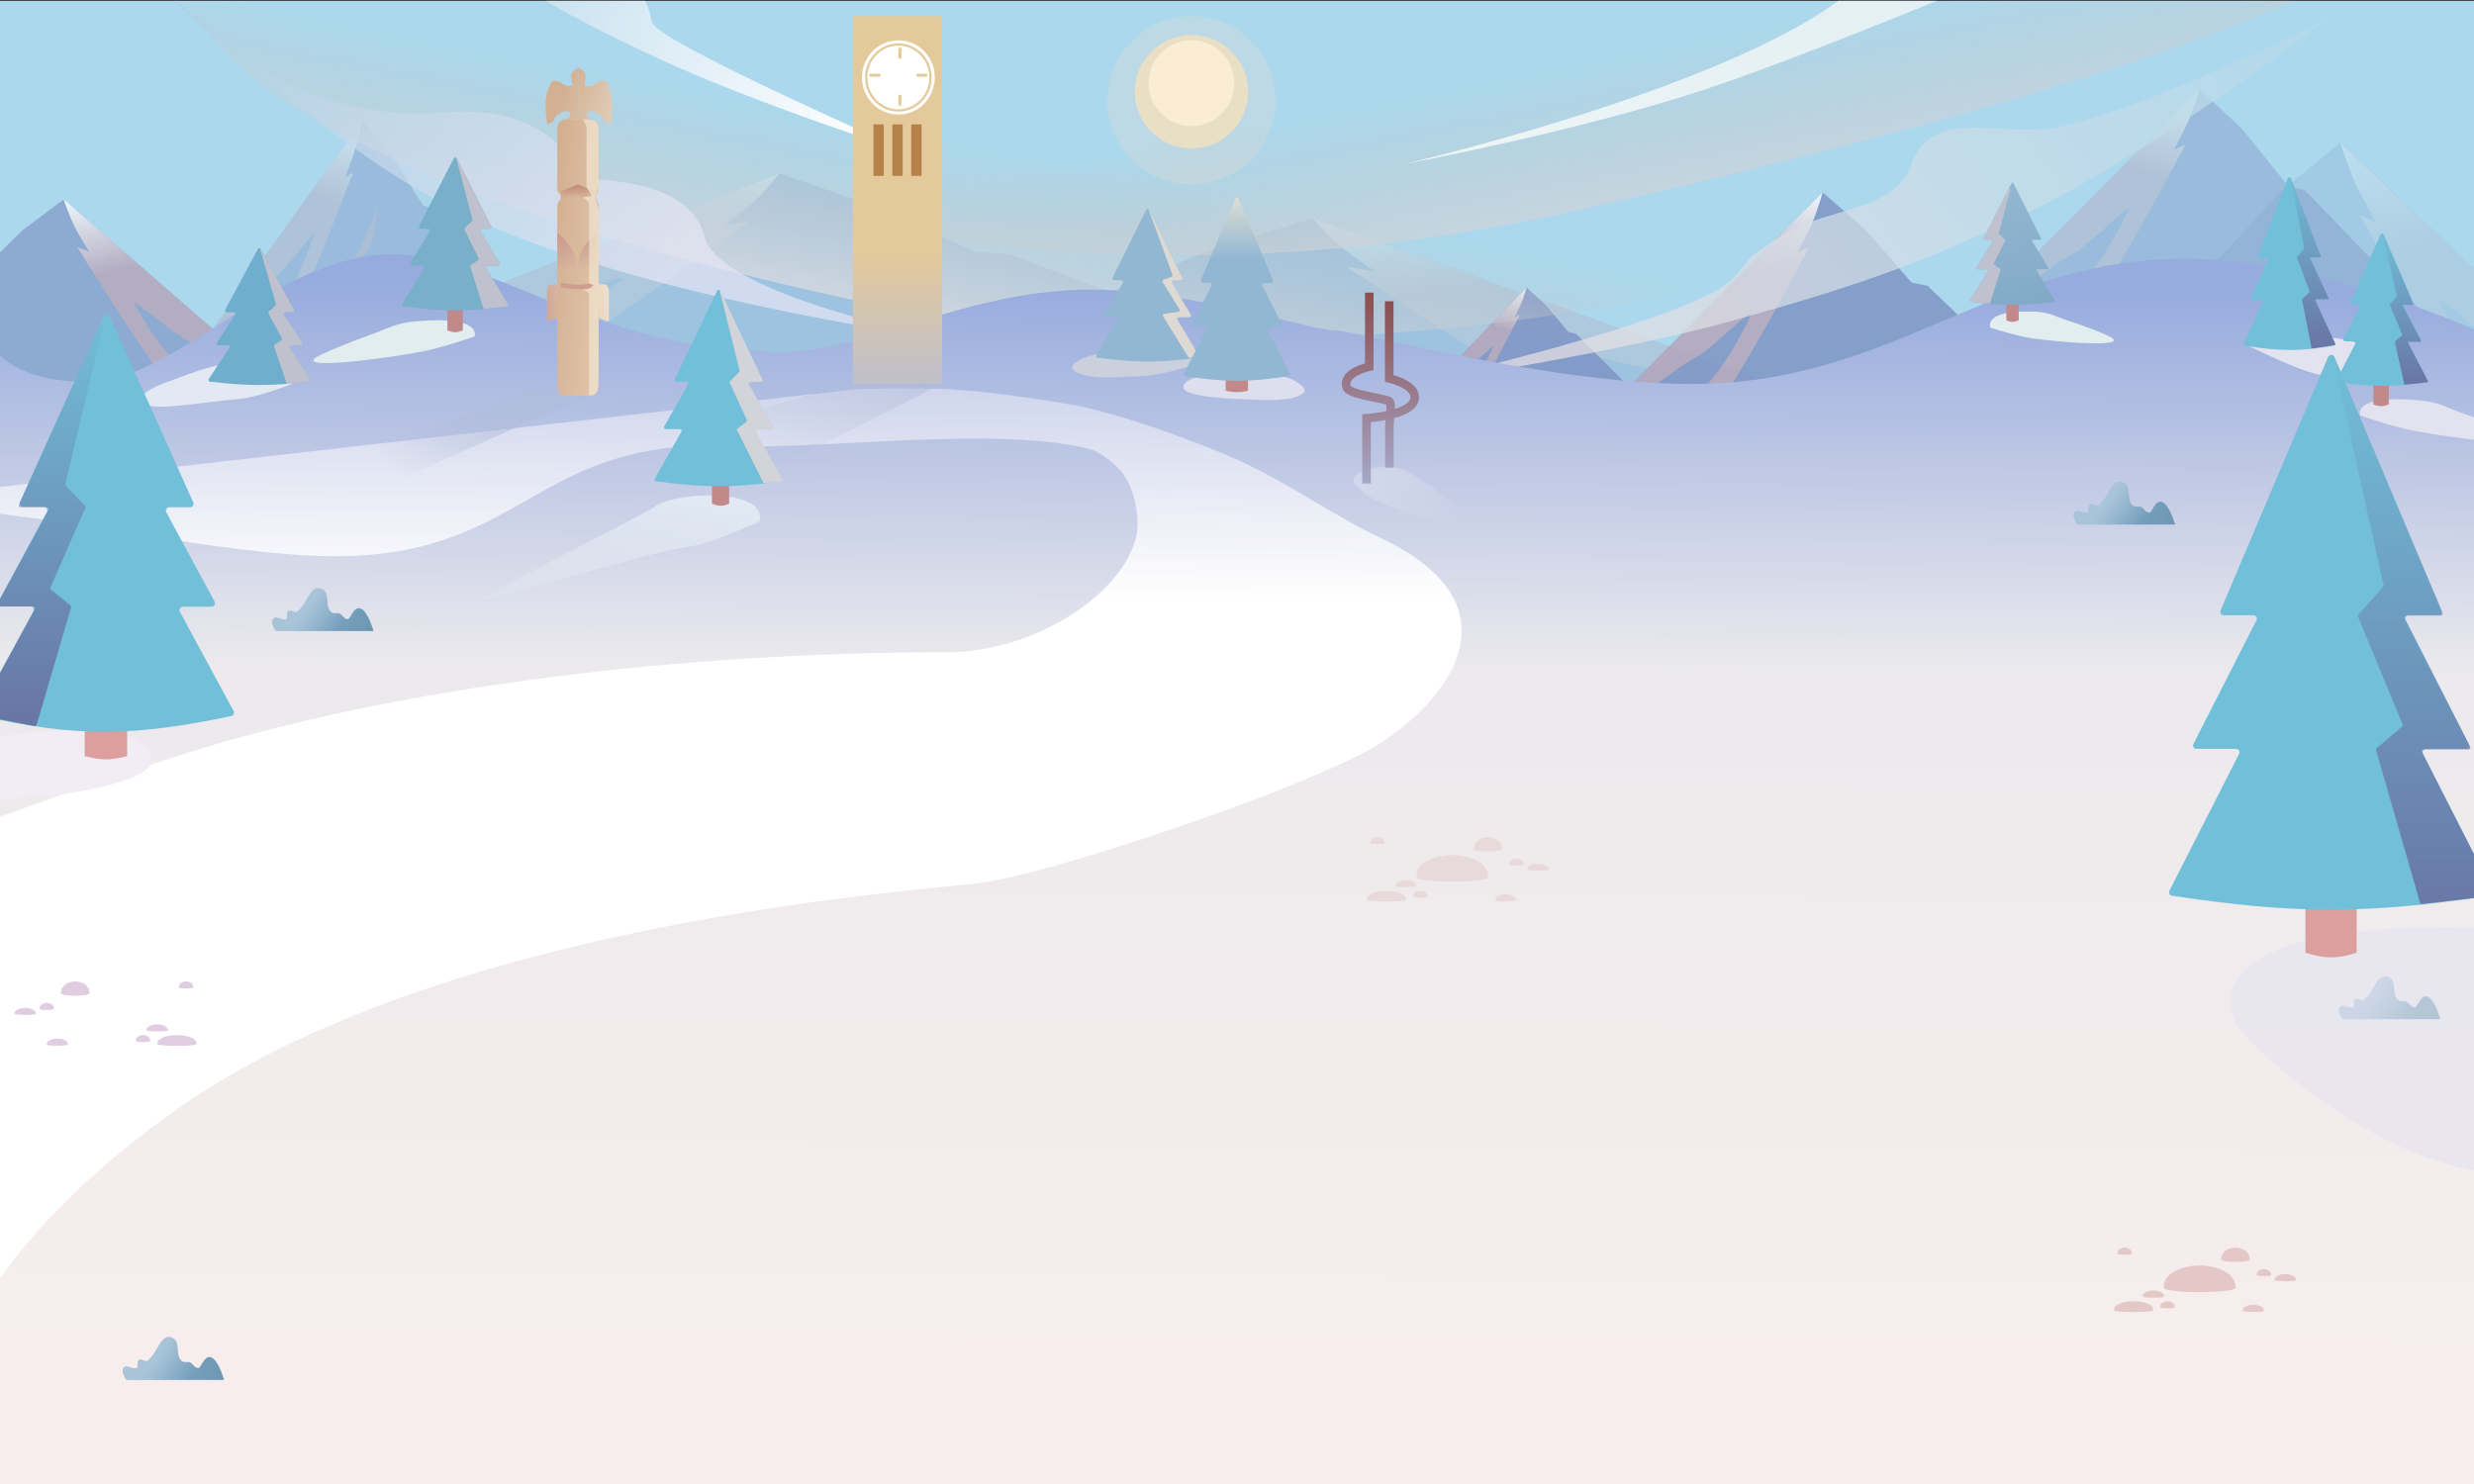 <?xml version="1.0" encoding="utf-8"?>
<!-- Generator: Adobe Illustrator 23.0.2, SVG Export Plug-In . SVG Version: 6.00 Build 0)  -->
<svg version="1.1" id="Layer_1" xmlns="http://www.w3.org/2000/svg" xmlns:xlink="http://www.w3.org/1999/xlink" x="0px" y="0px"
	 viewBox="0 0 1440 864" style="enable-background:new 0 0 1440 864;" xml:space="preserve">
<rect x="0" y="0" width="1440" height="864" fill="#333333" stroke="none"/>
<style type="text/css">
	.st0{clip-path:url(#SVGID_2_);}
	.st1{fill:#ABD8EC;}
	.st2{opacity:0.3;}
	.st3{fill:#7C91C3;}
	.st4{fill:url(#SVGID_3_);}
	.st5{opacity:0.8;}
	.st6{fill:url(#SVGID_4_);}
	.st7{fill:#AB95AE;}
	.st8{opacity:0.4;}
	.st9{fill:url(#SVGID_5_);}
	.st10{opacity:0.2;}
	.st11{fill:url(#SVGID_6_);}
	.st12{fill:url(#SVGID_7_);}
	.st13{fill:url(#SVGID_8_);}
	.st14{fill:url(#SVGID_9_);}
	.st15{opacity:0.8;fill:#7C91C3;enable-background:new    ;}
	.st16{fill:url(#SVGID_10_);}
	.st17{fill:url(#SVGID_11_);}
	.st18{fill:url(#SVGID_12_);}
	.st19{fill:url(#SVGID_13_);}
	.st20{opacity:0.7;}
	.st21{fill:url(#SVGID_14_);}
	.st22{fill:url(#SVGID_15_);}
	.st23{opacity:0.7;fill:url(#SVGID_16_);enable-background:new    ;}
	.st24{fill:url(#SVGID_17_);}
	.st25{fill:url(#SVGID_18_);}
	.st26{fill:url(#SVGID_19_);}
	.st27{fill:url(#SVGID_20_);}
	.st28{fill:url(#SVGID_21_);fill-opacity:0.6;}
	.st29{fill:url(#SVGID_22_);}
	.st30{fill:url(#SVGID_23_);fill-opacity:0.6;}
	.st31{fill:url(#SVGID_24_);}
	.st32{fill:url(#SVGID_25_);fill-opacity:0.6;}
	.st33{fill:url(#SVGID_26_);}
	.st34{fill:url(#SVGID_27_);fill-opacity:0.6;}
	.st35{fill:#E2EDEF;}
	.st36{fill:#C18989;}
	.st37{fill:#78AFC9;}
	.st38{fill:#BFC2CE;}
	.st39{fill:url(#SVGID_28_);}
	.st40{fill:#CAD1DD;}
	.st41{fill:#92B7D2;}
	.st42{fill:#DFD9D3;}
	.st43{fill:#DDDFEE;}
	.st44{fill:url(#SVGID_29_);}
	.st45{fill:url(#SVGID_30_);fill-opacity:0.5;}
	.st46{fill:url(#SVGID_31_);}
	.st47{fill:#71BFD8;}
	.st48{fill:#D3D4D9;}
	.st49{fill:#E2E9F2;}
	.st50{fill:#6FAECC;}
	.st51{fill:#E2E3EF;}
	.st52{fill:url(#SVGID_32_);fill-opacity:0.5;}
	.st53{fill:url(#SVGID_33_);}
	.st54{fill:url(#SVGID_34_);}
	.st55{fill:#E2E3EF;fill-opacity:0.6;}
	.st56{fill:#DD9E9E;}
	.st57{fill:url(#SVGID_35_);}
	.st58{fill:#F2EDF4;}
	.st59{fill:url(#SVGID_36_);}
	.st60{fill:url(#SVGID_37_);}
	.st61{fill:#FFFFFF;}
	.st62{fill:none;stroke:#E4C99B;stroke-width:1.322;}
	.st63{fill:none;stroke:#E4C99B;stroke-width:1.763;}
	.st64{fill:#B58349;}
	.st65{fill:#E4C7C7;}
	.st66{fill:#E8DADA;}
	.st67{fill:#E1CDE1;}
	.st68{fill:#FFE0CA;fill-opacity:0.2;}
	.st69{fill:#FFE2B6;fill-opacity:0.67;}
	.st70{fill:#FFF0D9;fill-opacity:0.8;}
	.st71{fill:none;stroke:url(#SVGID_38_);stroke-width:5;}
	.st72{fill:none;stroke:url(#SVGID_39_);stroke-width:5;}
	.st73{fill:url(#SVGID_40_);fill-opacity:0.5;}
	.st74{fill:url(#SVGID_41_);}
	.st75{fill:url(#SVGID_42_);}
	.st76{fill:url(#SVGID_43_);}
	.st77{fill:url(#SVGID_44_);}
	.st78{fill:url(#SVGID_45_);}
	.st79{fill:url(#SVGID_46_);}
	.st80{fill:url(#SVGID_47_);}
	.st81{fill:url(#SVGID_48_);}
	.st82{fill:#CE9E8E;}
	.st83{fill:#EFE1CC;fill-opacity:0.8;}
</style>
<g>
	<defs>
		<rect id="SVGID_1_" y="0.5" width="1440" height="864"/>
	</defs>
	<clipPath id="SVGID_2_">
		<use xlink:href="#SVGID_1_"  style="overflow:visible;"/>
	</clipPath>
	<g class="st0">
		<rect x="-14.3" y="-256.6" class="st1" width="1461.5" height="595.7"/>
		<g class="st2">
			<path class="st3" d="M1075.6,239.1L764.2,127l-60.9,19l-66.3,27.3l-23.2,1.7l-185.7,64.1H1075.6z"/>
			
				<linearGradient id="SVGID_3_" gradientUnits="userSpaceOnUse" x1="925.724" y1="5763.262" x2="913.182" y2="5894.204" gradientTransform="matrix(1 0 0 -1 0 6006.823)">
				<stop  offset="0.62" style="stop-color:#B5A2B8"/>
				<stop  offset="1" style="stop-color:#FFFFFF"/>
			</linearGradient>
			<path class="st4" d="M783.9,155.4l16.8,2.7c0,0-14.5-9.4-21.6-15.5c-7.1-6.1-14.9-15.6-14.9-15.6l311.4,112.1
				c-44.8-1.9-79.4-17.6-132-27.9c-21.9-4.3-84.4-27.2-77.1-21.6c7.3,5.6,22,15.9,40,25.3c19,10,55.2,24.2,55.2,24.2h-43.8
				C861.1,206.9,833.3,188.3,783.9,155.4z"/>
		</g>
		<g class="st5">
			<path class="st3" d="M828.4,230.1l60-62.8l11.7,10.7l12.8,15.3l4.5,1l35.8,35.9H828.4z"/>
			
				<linearGradient id="SVGID_4_" gradientUnits="userSpaceOnUse" x1="849.878" y1="5776.317" x2="869.023" y2="5845.06" gradientTransform="matrix(1 0 0 -1 0 6006.823)">
				<stop  offset="0.62" style="stop-color:#B5A2B8"/>
				<stop  offset="1" style="stop-color:#FFFFFF"/>
			</linearGradient>
			<path class="st6" d="M884.7,183.2l-3.2,1.5c0,0,2.8-5.3,4.2-8.7c1.4-3.4,2.9-8.8,2.9-8.8l-60,62.8c8.6-1.1,15.3-9.9,25.5-15.6
				c4.2-2.4,16.3-15.2,14.9-12.1c-1.4,3.1-4.2,8.9-7.7,14.2c-3.7,5.6-10.6,13.6-10.6,13.6h8.4C869.8,212,875.1,201.6,884.7,183.2z"
				/>
			<path class="st7" d="M900.7,263.1c11.2-17.2,16.4-27.2,22.6-45.8c0,0-1.8,21.6-5.2,25.5C914.5,246.7,900.7,263.1,900.7,263.1z"/>
		</g>
		<g class="st8">
			<path class="st3" d="M124.8,190.4L211,69.9l16.9,20.5l18.4,29.3l6.4,1.8l51.4,68.9H124.8z"/>
			
				<linearGradient id="SVGID_5_" gradientUnits="userSpaceOnUse" x1="149.048" y1="5818.007" x2="195.47" y2="5942.762" gradientTransform="matrix(1 0 0 -1 0 6006.823)">
				<stop  offset="0.62" style="stop-color:#B5A2B8"/>
				<stop  offset="1" style="stop-color:#FFFFFF"/>
			</linearGradient>
			<path class="st9" d="M205.5,100.5l-4.7,2.9c0,0,4-10.1,6-16.7s4.1-16.8,4.1-16.8l-86.1,120.5c12.4-2.1,22-18.9,36.5-30
				c6.1-4.6,23.4-29.2,21.3-23.2c-2,6-6.1,17.1-11.1,27.2c-5.3,10.7-15.3,26-15.3,26h12.1C184.2,155.8,191.9,135.8,205.5,100.5z"/>
			<path class="st7" d="M197.1,165.8c11.2-17.2,16.4-27.2,22.6-45.8c0,0-1.8,21.6-5.2,25.5C210.9,149.4,197.1,165.8,197.1,165.8z"/>
		</g>
		<g class="st10">
			<path class="st3" d="M1539,250.1L1362.4,82.9l-34.6,28.4l-37.6,40.7l-13.1,2.6l-105.3,95.5H1539z"/>
			
				<linearGradient id="SVGID_6_" gradientUnits="userSpaceOnUse" x1="1472.256" y1="5754.646" x2="1425.606" y2="5939.935" gradientTransform="matrix(1 0 0 -1 0 6006.823)">
				<stop  offset="0.62" style="stop-color:#B5A2B8"/>
				<stop  offset="1" style="stop-color:#FFFFFF"/>
			</linearGradient>
			<path class="st11" d="M1373.5,125.4l9.5,4c0,0-8.2-14.1-12.3-23.1c-4-9.1-8.5-23.3-8.5-23.3L1539,250.1
				c-25.4-2.9-45-26.3-74.9-41.6c-12.4-6.4-47.9-40.5-43.8-32.2c4.1,8.3,12.5,23.7,22.7,37.8c10.8,14.9,31.3,36,31.3,36h-24.8
				C1417.3,202.1,1401.5,174.3,1373.5,125.4z"/>
		</g>
		<g class="st5">
			<path class="st3" d="M934.5,239.1L1060.9,112l24.8,21.6l26.9,30.9l9.4,1.9l75.4,72.6H934.5z"/>
			
				<linearGradient id="SVGID_7_" gradientUnits="userSpaceOnUse" x1="980.726" y1="5766.576" x2="1018.129" y2="5906.412" gradientTransform="matrix(1 0 0 -1 0 6006.823)">
				<stop  offset="0.62" style="stop-color:#B5A2B8"/>
				<stop  offset="1" style="stop-color:#FFFFFF"/>
			</linearGradient>
			<path class="st12" d="M1052.9,144.2l-6.8,3c0,0,5.9-10.7,8.8-17.6c2.9-6.9,6-17.7,6-17.7L934.5,239.1c18.2-2.2,32.2-20,53.6-31.7
				c8.9-4.9,34.3-30.8,31.3-24.5c-3,6.3-8.9,18.1-16.2,28.7c-7.7,11.3-22.4,27.4-22.4,27.4h17.8
				C1021.6,202.6,1032.9,181.5,1052.9,144.2z"/>
		</g>
		<g class="st8">
			<path class="st3" d="M1153.7,189l126.6-137.1l24.8,23.3l27,33.4l9.4,2.1l75.5,78.4H1153.7z"/>
			
				<linearGradient id="SVGID_8_" gradientUnits="userSpaceOnUse" x1="1199.901" y1="5826.626" x2="1237.311" y2="5966.461" gradientTransform="matrix(1 0 0 -1 0 6006.823)">
				<stop  offset="0.62" style="stop-color:#B5A2B8"/>
				<stop  offset="1" style="stop-color:#FFFFFF"/>
			</linearGradient>
			<path class="st13" d="M1272.1,84.2l-6.8,3c0,0,5.9-10.7,8.8-17.6c2.9-6.9,6.1-17.7,6.1-17.7L1153.7,179
				c18.2-2.2,32.2-20,53.6-31.7c8.9-4.9,34.3-30.8,31.3-24.5c-3,6.3-8.9,18.1-16.2,28.7c-7.7,11.3-22.4,27.4-22.4,27.4h17.8
				C1240.8,142.5,1252.1,121.4,1272.1,84.2z"/>
		</g>
		<g class="st2">
			<path class="st3" d="M174.9,211.3l278.7-110.3l54.5,18.7l59.4,26.8l20.7,1.7l166.2,63.1H174.9z"/>
			
				<linearGradient id="SVGID_9_" gradientUnits="userSpaceOnUse" x1="307.938" y1="5791.22" x2="321.492" y2="5919.869" gradientTransform="matrix(1 0 0 -1 0 6006.823)">
				<stop  offset="0.62" style="stop-color:#B5A2B8"/>
				<stop  offset="1" style="stop-color:#FFFFFF"/>
			</linearGradient>
			<path class="st14" d="M435.9,129l-15.1,2.6c0,0,12.9-9.3,19.3-15.3c6.4-6,13.4-15.4,13.4-15.4L174.9,211.3
				c40.1-1.9,71-17.4,118.2-27.5c19.6-4.2,75.6-26.7,69-21.3c-6.5,5.5-19.7,15.7-35.8,25c-17,9.8-49.4,23.8-49.4,23.8h39.2
				C366.9,179.6,391.7,161.3,435.9,129z"/>
		</g>
		<g class="st5">
			<path class="st15" d="M163.6,226.3L37.1,116l-24.7,18.7l-26.9,26.8l-5.2,3v61.8H163.6z"/>
			
				<linearGradient id="SVGID_10_" gradientUnits="userSpaceOnUse" x1="113.61" y1="5778.623" x2="84.952" y2="5902.046" gradientTransform="matrix(1 0 0 -1 0 6006.823)">
				<stop  offset="0.62" style="stop-color:#B5A2B8"/>
				<stop  offset="1" style="stop-color:#FFFFFF"/>
			</linearGradient>
			<path class="st16" d="M45.1,144l6.8,2.6c0,0-5.9-9.3-8.8-15.3c-2.9-6-6.1-15.4-6.1-15.4l126.4,110.3
				c-18.2-1.9-32.2-17.4-53.6-27.5c-8.9-4.2-34.3-26.7-31.3-21.3c3,5.5,8.9,15.7,16.2,25c7.7,9.8,22.4,23.8,22.4,23.8H99.5
				C76.5,194.6,65.2,176.3,45.1,144z"/>
		</g>
		<g>
			
				<linearGradient id="SVGID_11_" gradientUnits="userSpaceOnUse" x1="816.907" y1="6050.794" x2="856.609" y2="5846.544" gradientTransform="matrix(1 0 0 -1 0 6006.823)">
				<stop  offset="0.469" style="stop-color:#C4C4C4;stop-opacity:0"/>
				<stop  offset="1" style="stop-color:#D0D9E3"/>
			</linearGradient>
			<path class="st17" d="M915.5,123c-374.2,83.9-629.9-63.6-629.9-63.6l918.7-77.5l169.1,0C1373.4-18.2,1289.7,39,915.5,123z"/>
		</g>
		<g>
			
				<linearGradient id="SVGID_12_" gradientUnits="userSpaceOnUse" x1="660.57" y1="6004.649" x2="620.868" y2="5800.399" gradientTransform="matrix(1 0 0 -1 0 6006.823)">
				<stop  offset="0.469" style="stop-color:#C4C4C4;stop-opacity:0"/>
				<stop  offset="1" style="stop-color:#D0D9E3"/>
			</linearGradient>
			<path class="st18" d="M482.1,171.5c374.2,83.9,714.3-65.2,714.3-65.2L277.8,28.9L106.3-7.7C106.3-7.7,108,87.5,482.1,171.5z"/>
		</g>
		<g>
			
				<linearGradient id="SVGID_13_" gradientUnits="userSpaceOnUse" x1="1129.392" y1="6021.605" x2="837.156" y2="5916.019" gradientTransform="matrix(1 0 0 -1 0 6006.823)">
				<stop  offset="0" style="stop-color:#E2EFF4"/>
				<stop  offset="1" style="stop-color:#EEF5F5"/>
			</linearGradient>
			<path class="st19" d="M1066.6,2.9c22.3-15.6,23.5-21,23.5-21h82.1c0,0-114.8,48.5-179.6,70.1c-74.1,24.6-175.1,43.5-175.1,43.5
				S992.6,54.8,1066.6,2.9z"/>
		</g>
		<g class="st20">
			
				<linearGradient id="SVGID_14_" gradientUnits="userSpaceOnUse" x1="1282.783" y1="6036.361" x2="882.597" y2="5735.383" gradientTransform="matrix(1 0 0 -1 0 6006.823)">
				<stop  offset="0" style="stop-color:#B8DAEA"/>
				<stop  offset="1" style="stop-color:#F0E3E5"/>
			</linearGradient>
			<path class="st21" d="M1010.3,160.5C989.3,186.2,819.4,224,819.4,224s118.7-17.5,190.9-37.8c67.2-18.9,104.6-31.4,165.1-60
				c79.5-37.6,182.5-117.4,182.5-117.4s-90.5,47.8-156.8,64.5c-32.6,8.2-69.1-10.4-85.5,15.6c-3.2,5-2.7,8.4-6,13.3
				c-14.3,21.7-50.3,19.6-74.2,36C1017.7,150.4,1022.7,145.2,1010.3,160.5z"/>
		</g>
		
			<linearGradient id="SVGID_15_" gradientUnits="userSpaceOnUse" x1="287.252" y1="6028.48" x2="519.442" y2="5943.41" gradientTransform="matrix(1 0 0 -1 0 6006.823)">
			<stop  offset="0" style="stop-color:#C2DEEE"/>
			<stop  offset="0.987" style="stop-color:#FFFFFF"/>
		</linearGradient>
		<path class="st22" d="M379.5,12.9c-2.2-11.4-6-18.2-18.5-31H286c35.5,21.6,56,32.8,93.6,50.5c58,27.5,153.6,58,153.6,58
			S381.8,24.3,379.5,12.9z"/>
		
			<linearGradient id="SVGID_16_" gradientUnits="userSpaceOnUse" x1="114.183" y1="6053.283" x2="535.779" y2="5766.008" gradientTransform="matrix(1 0 0 -1 0 6006.823)">
			<stop  offset="1.539470e-02" style="stop-color:#ACCFE4"/>
			<stop  offset="0.667" style="stop-color:#E7E6F5"/>
		</linearGradient>
		<path class="st23" d="M138,31.6c-30.5-21-47.2-43.8-47.2-43.8S109.8,7,138,31.6c28.9,19.9,70.2,38.1,121.4,33.8
			c65.5-5.5,79.4,39.3,79.4,39.3s62.4-3.1,71.3,33.1c6.8,28,98.6,51.6,145.9,60.9c19.4,2.9,29.9,4.3,26.8,4.2
			c-2.9,0-12.9-1.5-26.8-4.2c-60.7-9.1-208.4-33.5-296.5-79.3C217.2,97.6,171.2,60.8,138,31.6z"/>
		
			<linearGradient id="SVGID_17_" gradientUnits="userSpaceOnUse" x1="712.551" y1="5840.513" x2="709.047" y2="5208.995" gradientTransform="matrix(1 0 0 -1 0 6006.823)">
			<stop  offset="0" style="stop-color:#97ABDE"/>
			<stop  offset="0.354" style="stop-color:#ECEAED"/>
			<stop  offset="1" style="stop-color:#F7EDED"/>
		</linearGradient>
		<path class="st24" d="M51.8,222.4c-64.9,0-66.6-39.8-72.1-59.5v720.6h812.7h649V192.4c0,0-84.4-38.1-157.6-41.5
			c-118.4-5.5-176.2,70.9-294.7,72.6c-83.8,1.2-199.1-31.1-212.2-31.1c-13.1,0-85.1-23.4-140.9-23.8
			c-71.6-0.5-133.5,36.3-179.7,36.3c-111.3,0-168.7-56.9-228.6-56.9C160,148.8,101.1,222.4,51.8,222.4z"/>
		
			<linearGradient id="SVGID_18_" gradientUnits="userSpaceOnUse" x1="670.984" y1="6010.801" x2="669.983" y2="5657.511" gradientTransform="matrix(1 0 0 -1 0 6006.823)">
			<stop  offset="0" style="stop-color:#A7AFD9;stop-opacity:0"/>
			<stop  offset="1" style="stop-color:#FFFFFF"/>
		</linearGradient>
		<path class="st25" d="M428.6,259.6c-121.5-5.8-121.6,68.1-243.2,64.1c-49-1.6-124.4-16.5-124.4-16.5l-124.4-16.5l561.5-64.1
			c0,0,33-1.2,54,0c24.5,1.4,57.8,6.4,77,10c4,0.9,8.1,1.9,12.1,3c20,5.3,40.3,12.4,64.6,22c33,13,51.8,26.7,78.6,41.6
			c6.4,3.6,13.3,7.2,21,10.9c81.6,39.5,36,95.5-4.5,120.1c-40.5,24.5-189.9,75.2-232.2,80.1c-42.3,4.9-311.9,23.8-464.4,130.6
			C2.2,716.5-20.2,779.5-20.2,779.5c-118.6,214.2,96.5,308.9,96.5,308.9c168.8,124,956.3,262.2,1366.1,262.2v262.7
			C402.6,1489.7-75.7,1184-101.8,1114.4c-26.1-69.6,38.5-616.6,38.5-616.6c42-13.5,82.4-30.7,167.6-58
			c126.6-40.6,295.1-60.1,447.9-60.1c46,0,98.5-30.3,108.7-65.5c1.7-5.9,1.7-13.6-0.6-23.5c-3.1-13.5-11.7-22.6-24.1-28.7
			C583.8,247.3,478,262,428.6,259.6z"/>
		
			<linearGradient id="SVGID_19_" gradientUnits="userSpaceOnUse" x1="1378.778" y1="5424.895" x2="1418.128" y2="5408.28" gradientTransform="matrix(1 0 0 -1 0 6006.823)">
			<stop  offset="0.112" style="stop-color:#7FA8C6"/>
			<stop  offset="1" style="stop-color:#6C96B2"/>
		</linearGradient>
		<path class="st26" d="M1420.4,593.4h-56.9c0,0-3.2-4.6-1.7-6.9c1.7-2.5,4.9,0.9,7.8,0c1.4-0.5-0.4-3.6,1.2-4.7
			c1.6-1.1,3.8,1.3,5,0.5c6.2-4.6,7.8-16.7,14.7-13.3c5,2.5,1.1,9.5,5.2,13.3c1.5,1.3,3.5,0.3,5,0.9c1.6,0.8,2.6,3.3,4.8,3.3
			c1.7,0,3.4-7.9,7.6-6.2C1417.4,582.2,1420.4,593.4,1420.4,593.4z"/>
		
			<linearGradient id="SVGID_20_" gradientUnits="userSpaceOnUse" x1="1380.57" y1="5426.131" x2="1398.33" y2="5412.136" gradientTransform="matrix(1 0 0 -1 0 6006.823)">
			<stop  offset="0" style="stop-color:#FFFFFF;stop-opacity:0.54"/>
			<stop  offset="1" style="stop-color:#FFFFFF;stop-opacity:0"/>
		</linearGradient>
		<path style="fill:url(#SVGID_20_);fill-opacity:0.6;" d="M1420.4,593.4h-56.9c0,0-3.2-4.6-1.7-6.9c1.7-2.5,4.9,0.9,7.8,0
			c1.4-0.5-0.4-3.6,1.2-4.7c1.6-1.1,3.8,1.3,5,0.5c6.2-4.6,7.8-16.7,14.7-13.3c5,2.5,1.1,9.5,5.2,13.3c1.5,1.3,3.5,0.3,5,0.9
			c1.6,0.8,2.6,3.3,4.8,3.3c1.7,0,3.4-7.9,7.6-6.2C1417.4,582.2,1420.4,593.4,1420.4,593.4z"/>
		
			<linearGradient id="SVGID_21_" gradientUnits="userSpaceOnUse" x1="88.777" y1="5214.886" x2="128.125" y2="5198.272" gradientTransform="matrix(1 0 0 -1 0 6006.823)">
			<stop  offset="0.112" style="stop-color:#7FA8C6"/>
			<stop  offset="1" style="stop-color:#6C96B2"/>
		</linearGradient>
		<path style="fill:url(#SVGID_21_);" d="M130.4,803.4H73.5c0,0-3.2-4.6-1.7-6.9c1.7-2.5,4.9,0.9,7.8,0c1.4-0.5-0.4-3.6,1.2-4.7
			c1.6-1.1,3.8,1.3,5,0.5c6.2-4.6,7.8-16.7,14.7-13.3c5,2.5,1.1,9.5,5.2,13.3c1.5,1.3,3.5,0.3,5,0.9c1.6,0.8,2.6,3.3,4.7,3.3
			c1.7,0,3.4-7.9,7.6-6.2C127.4,792.2,130.4,803.4,130.4,803.4z"/>
		
			<linearGradient id="SVGID_22_" gradientUnits="userSpaceOnUse" x1="90.567" y1="5216.123" x2="108.334" y2="5202.128" gradientTransform="matrix(1 0 0 -1 0 6006.823)">
			<stop  offset="0" style="stop-color:#FFFFFF;stop-opacity:0.54"/>
			<stop  offset="1" style="stop-color:#FFFFFF;stop-opacity:0"/>
		</linearGradient>
		<path style="fill:url(#SVGID_22_);fill-opacity:0.6;" d="M130.4,803.4H73.5c0,0-3.2-4.6-1.7-6.9c1.7-2.5,4.9,0.9,7.8,0
			c1.4-0.5-0.4-3.6,1.2-4.7c1.6-1.1,3.8,1.3,5,0.5c6.2-4.6,7.8-16.7,14.7-13.3c5,2.5,1.1,9.5,5.2,13.3c1.5,1.3,3.5,0.3,5,0.9
			c1.6,0.8,2.6,3.3,4.7,3.3c1.7,0,3.4-7.9,7.6-6.2C127.4,792.2,130.4,803.4,130.4,803.4z"/>
		
			<linearGradient id="SVGID_23_" gradientUnits="userSpaceOnUse" x1="1224.329" y1="5712.887" x2="1263.679" y2="5696.273" gradientTransform="matrix(1 0 0 -1 0 6006.823)">
			<stop  offset="0.112" style="stop-color:#7FA8C6"/>
			<stop  offset="1" style="stop-color:#6C96B2"/>
		</linearGradient>
		<path style="fill:url(#SVGID_23_);" d="M1266,305.4h-56.9c0,0-3.2-4.6-1.7-6.9c1.7-2.5,4.9,0.9,7.8,0c1.4-0.5-0.4-3.6,1.2-4.7
			c1.6-1.1,3.8,1.3,5,0.5c6.2-4.6,7.8-16.7,14.7-13.3c5,2.5,1.1,9.5,5.2,13.3c1.5,1.3,3.5,0.3,5,0.9c1.6,0.8,2.6,3.3,4.7,3.3
			c1.7,0,3.4-7.9,7.6-6.2C1262.9,294.2,1266,305.4,1266,305.4z"/>
		
			<linearGradient id="SVGID_24_" gradientUnits="userSpaceOnUse" x1="1226.122" y1="5714.123" x2="1243.892" y2="5700.128" gradientTransform="matrix(1 0 0 -1 0 6006.823)">
			<stop  offset="0" style="stop-color:#FFFFFF;stop-opacity:0.54"/>
			<stop  offset="1" style="stop-color:#FFFFFF;stop-opacity:0"/>
		</linearGradient>
		<path style="fill:url(#SVGID_24_);fill-opacity:0.6;" d="M1266,305.4h-56.9c0,0-3.2-4.6-1.7-6.9c1.7-2.5,4.9,0.9,7.8,0
			c1.4-0.5-0.4-3.6,1.2-4.7c1.6-1.1,3.8,1.3,5,0.5c6.2-4.6,7.8-16.7,14.7-13.3c5,2.5,1.1,9.5,5.2,13.3c1.5,1.3,3.5,0.3,5,0.9
			c1.6,0.8,2.6,3.3,4.7,3.3c1.7,0,3.4-7.9,7.6-6.2C1262.9,294.2,1266,305.4,1266,305.4z"/>
		
			<linearGradient id="SVGID_25_" gradientUnits="userSpaceOnUse" x1="175.777" y1="5650.886" x2="215.124" y2="5634.271" gradientTransform="matrix(1 0 0 -1 0 6006.823)">
			<stop  offset="0.112" style="stop-color:#7FA8C6"/>
			<stop  offset="1" style="stop-color:#6C96B2"/>
		</linearGradient>
		<path style="fill:url(#SVGID_25_);" d="M217.4,367.4h-56.9c0,0-3.2-4.6-1.7-6.9c1.7-2.5,4.9,0.9,7.8,0c1.4-0.5-0.4-3.6,1.2-4.7
			c1.6-1.1,3.8,1.3,5,0.5c6.2-4.6,7.8-16.7,14.7-13.3c5,2.5,1.1,9.5,5.2,13.3c1.5,1.3,3.5,0.3,5,0.9c1.6,0.8,2.6,3.3,4.7,3.3
			c1.7,0,3.4-7.9,7.6-6.2C214.4,356.2,217.4,367.4,217.4,367.4z"/>
		
			<linearGradient id="SVGID_26_" gradientUnits="userSpaceOnUse" x1="177.567" y1="5652.123" x2="195.333" y2="5638.128" gradientTransform="matrix(1 0 0 -1 0 6006.823)">
			<stop  offset="0" style="stop-color:#FFFFFF;stop-opacity:0.54"/>
			<stop  offset="1" style="stop-color:#FFFFFF;stop-opacity:0"/>
		</linearGradient>
		<path style="fill:url(#SVGID_26_);fill-opacity:0.6;" d="M217.4,367.4h-56.9c0,0-3.2-4.6-1.7-6.9c1.7-2.5,4.9,0.9,7.8,0
			c1.4-0.5-0.4-3.6,1.2-4.7c1.6-1.1,3.8,1.3,5,0.5c6.2-4.6,7.8-16.7,14.7-13.3c5,2.5,1.1,9.5,5.2,13.3c1.5,1.3,3.5,0.3,5,0.9
			c1.6,0.8,2.6,3.3,4.7,3.3c1.7,0,3.4-7.9,7.6-6.2C214.4,356.2,217.4,367.4,217.4,367.4z"/>
		<g>
			<path class="st35" d="M186.9,206.5c6.4-3.1,19.4-8.3,26-10.6c14.1-4.8,16.5-7.8,30.1-8.9c38.2-3.3,33.2,8.9,33.2,8.9
				s-18.8,6.6-31.2,8.9C222.7,209.1,166.3,216.3,186.9,206.5z"/>
		</g>
		<path class="st36" d="M260.4,180.4h9v11.9c-3.5,1.5-5.5,1.5-9,0V180.4z"/>
		<path class="st37" d="M264.1,92.2c0.4-0.7,1.4-0.7,1.8,0l20,39.6c0.3,0.7-0.1,1.4-0.9,1.4h-4.4c-0.8,0-1.3,0.9-0.9,1.5l11.2,18.5
			c0.4,0.7-0.1,1.5-0.9,1.5h-6.2c-0.8,0-1.3,0.9-0.9,1.5l12.6,20.7c0.4,0.6,0,1.4-0.7,1.5c-23.1,3-36.8,2.9-59.9,0
			c-0.7-0.1-1.1-0.9-0.7-1.5l12.6-20.7c0.4-0.7-0.1-1.5-0.9-1.5h-6.2c-0.8,0-1.3-0.9-0.9-1.5l11.2-18.5c0.4-0.7-0.1-1.5-0.9-1.5
			h-4.4c-0.7,0-1.2-0.8-0.9-1.5L264.1,92.2z"/>
		<path class="st38" d="M282.3,179.8c-0.5,0.1-0.9-0.2-1.1-0.7l-7.4-23.7c-0.1-0.4,0-0.9,0.4-1.1l4-2.8c0.4-0.3,0.5-0.8,0.3-1.3
			l-8.1-16.4c-0.2-0.4-0.1-0.9,0.2-1.2l4.1-3.8c0.3-0.3,0.4-0.6,0.3-1l-9.4-35.6c-0.1-0.2,0.3-0.4,0.4-0.1l20,39.7
			c0.3,0.7-0.1,1.5-0.9,1.5h-4.4c-0.8,0-1.3,0.9-0.9,1.5l11.2,18.5c0.4,0.7-0.1,1.5-0.9,1.5h-6.2c-0.8,0-1.3,0.9-0.9,1.5l12.6,20.7
			c0.4,0.6,0,1.4-0.7,1.5L282.3,179.8z"/>
		<g>
			<path class="st35" d="M1226.8,195.4c-5-2.3-15.2-6.2-20.3-7.8c-11-3.4-13-5.9-23.4-6.2c-29.2-0.9-24.6,9.4-24.6,9.4
				s14.6,4.7,24.2,6.2C1199.8,199.4,1243,202.8,1226.8,195.4z"/>
		</g>
		<path class="st36" d="M1175,177.1h-7.2v9.4c2.8,1.2,4.4,1.2,7.2,0V177.1z"/>
		
			<linearGradient id="SVGID_27_" gradientUnits="userSpaceOnUse" x1="1156.934" y1="5897.915" x2="1187.484" y2="5761.168" gradientTransform="matrix(1 0 0 -1 0 6006.823)">
			<stop  offset="0" style="stop-color:#92B7D2"/>
			<stop  offset="0.958" style="stop-color:#749EBD"/>
		</linearGradient>
		<path style="fill:url(#SVGID_27_);" d="M1171.8,106.5c-0.2-0.4-0.7-0.4-0.9,0l-16.3,32.4c-0.2,0.3,0.1,0.7,0.4,0.7h4.5
			c0.4,0,0.6,0.4,0.4,0.8l-9.5,15.6c-0.2,0.3,0,0.8,0.4,0.8h6c0.4,0,0.6,0.4,0.4,0.8l-10.5,17.3c-0.2,0.3,0,0.7,0.4,0.8
			c18.8,2.4,29.7,2.4,48.5,0c0.4,0,0.5-0.4,0.4-0.8l-10.5-17.3c-0.2-0.3,0-0.8,0.4-0.8h6c0.4,0,0.6-0.4,0.4-0.8l-9.5-15.6
			c-0.2-0.3,0-0.8,0.4-0.8h4.5c0.4,0,0.6-0.4,0.4-0.7L1171.8,106.5z"/>
		<path class="st38" d="M1157.9,176.7c0.2,0,0.5-0.1,0.5-0.3l6-19.2c0.1-0.2,0-0.4-0.2-0.6l-3.5-2.5c-0.2-0.1-0.3-0.4-0.2-0.6
			l6.6-13.4c0.1-0.2,0.1-0.4-0.1-0.6l-3.5-3.3c-0.1-0.1-0.2-0.3-0.1-0.5l6.7-25.3c0.1-0.6-0.7-0.9-0.9-0.4l-14.6,29
			c-0.2,0.3,0.1,0.7,0.4,0.7h4.5c0.4,0,0.6,0.4,0.4,0.8l-9.5,15.6c-0.2,0.3,0,0.8,0.4,0.8h6c0.4,0,0.6,0.4,0.4,0.8l-10.5,17.2
			c-0.2,0.3,0,0.7,0.4,0.8L1157.9,176.7z"/>
		<g>
			<path class="st40" d="M625,215.7c-3.6-2.5,3.1-8.1,15.6-9.7c7.8-1,13.8-3.1,27.4-2.7c38.3,1.3,32.8,7.3,32.8,7.3
				s-21.8,7.5-34.4,8.2C643.8,220.2,632.1,220.6,625,215.7z"/>
		</g>
		<path class="st41" d="M667.1,122.2c0.4-0.7,1.4-0.7,1.8,0l19.3,39.5c0.3,0.7-0.2,1.4-0.9,1.4h-4.2c-0.8,0-1.3,0.8-0.9,1.5
			l10.9,18.5c0.4,0.7-0.1,1.5-0.9,1.5h-5.9c-0.8,0-1.3,0.8-0.9,1.5l12.2,20.7c0.4,0.6,0,1.4-0.7,1.5c-22.4,3-35.6,2.9-58,0
			c-0.7-0.1-1.1-0.9-0.7-1.5l12.2-20.7c0.4-0.7-0.1-1.5-0.9-1.5h-5.9c-0.8,0-1.3-0.8-0.9-1.5l10.9-18.5c0.4-0.7-0.1-1.5-0.9-1.5
			h-4.2c-0.7,0-1.2-0.8-0.9-1.4L667.1,122.2z"/>
		<path class="st42" d="M692.5,208.3c-0.3,0-0.7-0.2-0.9-0.5l-14.6-23.6c-0.4-0.6,0-1.4,0.7-1.5l8.1-1.1c0.7-0.1,1.1-0.9,0.7-1.5
			l-9.7-15.8c-0.3-0.5-0.1-1.3,0.5-1.5l4.5-1.6c0.5-0.2,0.8-0.8,0.6-1.3L668,120.4l20.2,41.4c0.3,0.7-0.2,1.4-0.9,1.4h-4.2
			c-0.8,0-1.3,0.8-0.9,1.5l10.9,18.5c0.4,0.7-0.1,1.5-0.9,1.5h-5.9c-0.8,0-1.3,0.8-0.9,1.5l12.1,20.5c0.4,0.7-0.1,1.5-0.9,1.5H692.5
			z"/>
		<g>
			<path class="st43" d="M758,229.3c3.3-2.1,0.2-5-5-7.9c-5.8-3.2-19.9-5.2-32.3-4.8c-34.9,1.3-31.7,8.8-31.7,8.8s-3.6,5.3,31.3,6.9
				C740.9,233.2,751.5,233.6,758,229.3z"/>
		</g>
		<path class="st36" d="M713.4,218.8h13v8.7c-5.1,1.1-7.9,1.1-13,0V218.8z"/>
		
			<linearGradient id="SVGID_28_" gradientUnits="userSpaceOnUse" x1="719.946" y1="5906.912" x2="719.946" y2="5855.912" gradientTransform="matrix(1 0 0 -1 0 6006.823)">
			<stop  offset="0" style="stop-color:#FCEDD5"/>
			<stop  offset="1" style="stop-color:#92B7D2"/>
		</linearGradient>
		<path class="st39" d="M719.1,115.6c0.3-0.8,1.5-0.8,1.8,0l20.1,47.7c0.3,0.7-0.2,1.4-0.9,1.4h-4.6c-0.7,0-1.2,0.8-0.9,1.5
			l11.6,22.9c0.3,0.7-0.1,1.5-0.9,1.5h-6.5c-0.7,0-1.2,0.8-0.9,1.5l12.9,25.5c0.3,0.6-0.1,1.3-0.7,1.4c-23.3,3.6-37,3.6-60.3,0
			c-0.7-0.1-1.1-0.8-0.7-1.4L702,192c0.3-0.7-0.1-1.5-0.9-1.5h-6.5c-0.7,0-1.2-0.8-0.9-1.5l11.6-22.9c0.3-0.7-0.1-1.5-0.9-1.5h-4.6
			c-0.7,0-1.2-0.7-0.9-1.4L719.1,115.6z"/>
		<g>
			
				<linearGradient id="SVGID_29_" gradientUnits="userSpaceOnUse" x1="462.96" y1="5831.218" x2="419.46" y2="5750.218" gradientTransform="matrix(1 0 0 -1 0 6006.823)">
				<stop  offset="0" style="stop-color:#B0BBD8"/>
				<stop  offset="1" style="stop-color:#B0BBD8;stop-opacity:0"/>
			</linearGradient>
			<path style="fill:url(#SVGID_29_);fill-opacity:0.5;" d="M548.4,223.4l-49-2l-205,61l108.5,15L548.4,223.4z"/>
		</g>
		<g>
			
				<linearGradient id="SVGID_30_" gradientUnits="userSpaceOnUse" x1="368.089" y1="5723.462" x2="348.951" y2="5616.374" gradientTransform="matrix(1 0 0 -1 0 6006.823)">
				<stop  offset="0" style="stop-color:#E2E9F2"/>
				<stop  offset="1" style="stop-color:#E2E9F2;stop-opacity:0"/>
			</linearGradient>
			<path style="fill:url(#SVGID_30_);" d="M278.4,349.9c-4.1,0,96.7-50.5,102-54.5c5.9-4.5,20.4-7.1,32.7-7
				c34.6,0.5,29.1,15.2,29.1,15.2s-30,13.6-41.3,14.7C380.5,320.5,285.3,349.9,278.4,349.9z"/>
		</g>
		<path class="st36" d="M414.4,280.4h10v12.8c-3.9,1.7-6.1,1.6-10,0V280.4z"/>
		<path class="st47" d="M417.4,169.3c0.4-0.8,1.4-0.8,1.8,0l24.3,51.5c0.3,0.7-0.2,1.4-0.9,1.4h-6c-0.8,0-1.2,0.8-0.9,1.5l14,24.6
			c0.4,0.7-0.1,1.5-0.9,1.5h-8.3c-0.8,0-1.2,0.8-0.9,1.5l15.6,27.4c0.3,0.6,0,1.4-0.7,1.5c-28.1,3.9-44.5,3.8-72.7,0
			c-0.7-0.1-1.1-0.9-0.7-1.5l15.6-27.4c0.4-0.7-0.1-1.5-0.9-1.5h-8.3c-0.8,0-1.2-0.8-0.9-1.5l14-24.6c0.4-0.7-0.1-1.5-0.9-1.5h-6
			c-0.7,0-1.2-0.8-0.9-1.4L417.4,169.3z"/>
		<path class="st48" d="M445.2,281.3c-0.4,0.1-0.8-0.2-1-0.5l-15.1-30.2c-0.2-0.4-0.1-1,0.3-1.2l5-3.8c0.4-0.3,0.5-0.8,0.3-1.2
			l-9.9-21.4c-0.2-0.4-0.1-0.8,0.2-1.1l5.2-5.2c0.2-0.2,0.3-0.6,0.3-0.9l-11.5-46.3c-0.1-0.2,0.3-0.4,0.4-0.1l24.4,51.6
			c0.3,0.7-0.2,1.4-0.9,1.4h-6c-0.8,0-1.2,0.8-0.9,1.5l14,24.6c0.4,0.7-0.1,1.5-0.9,1.5h-8.3c-0.8,0-1.2,0.8-0.9,1.5l15.6,27.4
			c0.4,0.6,0,1.4-0.8,1.5L445.2,281.3z"/>
		<g>
			<path class="st49" d="M81.9,234.4c-3.5-2.8,6.5-9,15.5-12c7.5-2.5,27.2-11.3,40.9-11c38.4,0.8,34.6,11,34.6,11s-22,9-34.6,10
				C115.7,234.3,88.9,239.9,81.9,234.4z"/>
		</g>
		<path class="st50" d="M150.1,145c0.4-0.7,1.4-0.7,1.8,0l19.2,35.3c0.4,0.7-0.1,1.5-0.9,1.5h-4c-0.8,0-1.3,0.9-0.8,1.5l10.6,16.2
			c0.4,0.7,0,1.5-0.8,1.5h-5.7c-0.8,0-1.3,0.9-0.8,1.5l12,18.2c0.4,0.6,0,1.5-0.7,1.5c-22.3,2.6-35.5,2.6-57.8,0
			c-0.7-0.1-1.1-0.9-0.7-1.5l12-18.2c0.4-0.7,0-1.5-0.8-1.5h-5.7c-0.8,0-1.3-0.9-0.8-1.5l10.6-16.2c0.4-0.7,0-1.5-0.8-1.5h-4
			c-0.8,0-1.2-0.8-0.9-1.5L150.1,145z"/>
		<path class="st38" d="M167.7,223.6c-0.5,0-0.9-0.2-1-0.7l-7.1-21.1c-0.1-0.4,0-0.9,0.4-1.2l3.7-2.4c0.4-0.3,0.6-0.8,0.3-1.3
			l-7.7-14.4c-0.2-0.4-0.1-0.9,0.2-1.2l3.8-3.3c0.3-0.3,0.4-0.7,0.3-1l-9.1-31.8c-0.1-0.2,0.3-0.4,0.4-0.2l19.2,35.3
			c0.4,0.7-0.1,1.5-0.9,1.5h-4c-0.8,0-1.3,0.9-0.8,1.5l10.6,16.2c0.4,0.7,0,1.5-0.8,1.5h-5.7c-0.8,0-1.3,0.9-0.8,1.5l11.9,18.2
			c0.4,0.6,0,1.5-0.7,1.5L167.7,223.6z"/>
		<g>
			<path class="st51" d="M1463,252.5c-6.4-3.1-19.3-8.3-26-10.6c-14.1-4.8-16.5-7.8-30.1-8.9c-38.2-3.3-33.1,8.9-33.1,8.9
				s18.8,6.6,31.2,8.9C1427.2,255.1,1483.6,262.3,1463,252.5z"/>
		</g>
		<g>
			
				<linearGradient id="SVGID_31_" gradientUnits="userSpaceOnUse" x1="808.864" y1="5733.59" x2="835.974" y2="5694.445" gradientTransform="matrix(1 0 0 -1 0 6006.823)">
				<stop  offset="0" style="stop-color:#E2E3EF"/>
				<stop  offset="1" style="stop-color:#E2E3EF;stop-opacity:0"/>
			</linearGradient>
			<path style="fill:url(#SVGID_31_);fill-opacity:0.5;" d="M857.7,305.8c0,0-10-13.1-31.4-27c-4.9-3.2-11.4-7.8-19.6-7.2
				c-22.9,1.7-18.4,9.9-18.4,9.9s5.1,6.9,14.6,10.7C808.6,294.6,841.6,308.7,857.7,305.8z"/>
		</g>
		<g>
			<path class="st51" d="M1399.5,215.9c-12.5-9-11.8-8.9-20-13c-13.5-6.7-23.7-6.5-37.7-7.2c-39.4-1.9-34.1,5.1-34.1,5.1
				s32.1,16.4,44.9,17.8C1371.4,220.7,1418.4,229.6,1399.5,215.9z"/>
		</g>
		<path class="st36" d="M1381.4,224.4h9v11c-3.5,1.4-5.5,1.4-9,0V224.4z"/>
		<path class="st47" d="M1385.6,136.5c0.4-0.8,1.5-0.8,1.8,0l17,39.3c0.3,0.7-0.2,1.4-0.9,1.4h-3.5c-0.8,0-1.2,0.8-0.9,1.5l9.7,18.6
			c0.3,0.7-0.1,1.5-0.9,1.5h-5.1c-0.8,0-1.2,0.8-0.9,1.5l10.9,20.8c0.3,0.6-0.1,1.3-0.7,1.4c-19.8,3-31.4,2.8-51.2,0
			c-0.7-0.1-1.1-0.8-0.8-1.5l10.8-20.8c0.4-0.7-0.1-1.5-0.9-1.5h-5.1c-0.8,0-1.2-0.8-0.9-1.5l9.7-18.6c0.3-0.7-0.1-1.5-0.9-1.5h-3.5
			c-0.7,0-1.2-0.7-0.9-1.4L1385.6,136.5z"/>
		
			<linearGradient id="SVGID_32_" gradientUnits="userSpaceOnUse" x1="1400.42" y1="5782.959" x2="1400.42" y2="5872.459" gradientTransform="matrix(1 0 0 -1 0 6006.823)">
			<stop  offset="0" style="stop-color:#6975A5"/>
			<stop  offset="1" style="stop-color:#6975A5;stop-opacity:0"/>
		</linearGradient>
		<path style="fill:url(#SVGID_32_);" d="M1399.9,223.9c-0.3,0-0.5-0.1-0.5-0.4l-5.5-24.4c0-0.2,0-0.4,0.2-0.5l4-3.3
			c0.2-0.1,0.2-0.4,0.1-0.6l-7.2-17.1c-0.1-0.2,0-0.4,0.1-0.5l3.9-4.3c0.1-0.1,0.2-0.3,0.1-0.4l-7.4-32.5c-0.1-0.6,0.7-0.9,0.9-0.3
			l16.1,37.2c0.1,0.3-0.1,0.7-0.5,0.7h-5.1c-0.4,0-0.6,0.4-0.4,0.7l10.5,20.1c0.2,0.3-0.1,0.7-0.4,0.7h-6.7c-0.4,0-0.6,0.4-0.4,0.7
			l11.5,22.2c0.2,0.3,0,0.7-0.4,0.7L1399.9,223.9z"/>
		<path class="st47" d="M1331.6,103.9c0.3-0.9,1.5-0.9,1.9,0l17,44.7c0.3,0.7-0.2,1.4-0.9,1.4h-3.7c-0.7,0-1.2,0.8-0.9,1.4l9.9,21.6
			c0.3,0.7-0.2,1.4-0.9,1.4h-5.2c-0.7,0-1.2,0.8-0.9,1.4l11.1,24.1c0.3,0.6-0.1,1.3-0.7,1.4c-19.9,3.4-31.6,3.2-51.4,0
			c-0.7-0.1-1-0.8-0.8-1.4l11.1-24.1c0.3-0.7-0.2-1.4-0.9-1.4h-5.2c-0.7,0-1.2-0.8-0.9-1.4l9.9-21.6c0.3-0.7-0.2-1.4-0.9-1.4h-3.7
			c-0.7,0-1.2-0.7-0.9-1.4L1331.6,103.9z"/>
		
			<linearGradient id="SVGID_33_" gradientUnits="userSpaceOnUse" x1="1346.433" y1="5804.412" x2="1346.433" y2="5905.412" gradientTransform="matrix(1 0 0 -1 0 6006.823)">
			<stop  offset="0" style="stop-color:#6975A5"/>
			<stop  offset="1" style="stop-color:#6975A5;stop-opacity:0"/>
		</linearGradient>
		<path class="st53" d="M1346,202.8c-0.3,0-0.5-0.1-0.6-0.4l-5.5-27.9c0-0.2,0-0.3,0.2-0.5l4.1-3.8c0.2-0.1,0.2-0.3,0.1-0.5
			l-7.3-19.6c-0.1-0.2,0-0.4,0.1-0.5l4-5c0.1-0.1,0.1-0.3,0.1-0.4l-7.4-37c-0.1-0.6,0.7-0.8,0.9-0.3l16.1,42.2
			c0.1,0.3-0.1,0.7-0.5,0.7h-5.2c-0.4,0-0.6,0.4-0.4,0.7l10.6,23c0.2,0.3-0.1,0.7-0.5,0.7h-6.8c-0.4,0-0.6,0.4-0.4,0.7l11.7,25.3
			c0.1,0.3-0.1,0.7-0.4,0.7L1346,202.8z"/>
		<g>
			<path class="st55" d="M1736.9,726.4c46.4,0-31.6-111.7-70.5-128.7c-123.5-54-82.5-47-164.4-54c-229.7-19.6-206.5,43.3-199.3,54
				c7.2,10.7,71.6,75,147.8,85.9C1585.9,702.8,1706.4,726.4,1736.9,726.4z"/>
		</g>
		<path class="st56" d="M1341.9,526.7h29.8v28c-11.7,3.7-18.2,3.5-29.8,0V526.7z"/>
		<path class="st47" d="M1355.1,207.8c0.7-1.6,3-1.6,3.7,0l62.3,147.6c0.6,1.3-0.4,2.8-1.8,2.8H1402c-1.5,0-2.5,1.6-1.8,2.9l36.7,72
			c0.7,1.3-0.3,2.9-1.8,2.9h-23c-1.5,0-2.5,1.6-1.8,2.9l40.6,79.7c0.6,1.2-0.2,2.7-1.5,2.9c-72.8,10.9-114.3,10.7-185.2,0
			c-1.3-0.2-2.1-1.7-1.5-2.9l40.6-79.7c0.7-1.3-0.3-2.9-1.8-2.9h-23c-1.5,0-2.5-1.6-1.8-2.9l36.7-72c0.7-1.3-0.3-2.9-1.8-2.9h-17.3
			c-1.4,0-2.4-1.5-1.8-2.8L1355.1,207.8z"/>
		
			<linearGradient id="SVGID_34_" gradientUnits="userSpaceOnUse" x1="1405.486" y1="5464.412" x2="1405.486" y2="5803.412" gradientTransform="matrix(1 0 0 -1 0 6006.823)">
			<stop  offset="0" style="stop-color:#6975A5"/>
			<stop  offset="1" style="stop-color:#6975A5;stop-opacity:0"/>
		</linearGradient>
		<path class="st54" d="M1409.7,526.3c-0.5,0.1-0.9-0.2-1.1-0.7l-25.6-88.9c-0.1-0.4,0-0.8,0.3-1l14.9-12.7c0.3-0.3,0.4-0.7,0.3-1.1
			l-26-63c-0.2-0.4-0.1-0.8,0.2-1l14.5-16.3c0.2-0.2,0.3-0.6,0.2-0.9l-28-126.3c-0.3-1.2,1.4-1.7,1.9-0.6l60.5,143.2
			c0.3,0.7-0.2,1.4-0.9,1.4h-20.4c-0.8,0-1.2,0.8-0.9,1.5l38.2,74.9c0.3,0.7-0.1,1.5-0.9,1.5h-26.3c-0.7,0-1.2,0.8-0.9,1.5
			l41.9,82.4c0.3,0.6-0.1,1.4-0.8,1.4L1409.7,526.3z"/>
		<g>
			<path class="st58" d="M-98.3,467.1c13.3-6.4,40.3-17.3,54.2-22c29.3-9.9,34.3-16.2,62.7-18.6c79.6-6.8,69,18.6,69,18.6
				c-4.6,9.8-43.5,17.4-64.9,18.6C-24.6,466.4-141.2,487.6-98.3,467.1z"/>
		</g>
		<path class="st56" d="M49.3,420.1H74v20.1c-9.6,2.6-15,2.5-24.7,0V420.1z"/>
		<path class="st47" d="M60.4,184.5c0.7-1.6,2.9-1.6,3.6,0l48.5,108c0.6,1.3-0.4,2.8-1.8,2.8H98.6c-1.5,0-2.5,1.6-1.8,3l28.1,51.9
			c0.7,1.3-0.2,3-1.8,3h-16.6c-1.5,0-2.5,1.6-1.8,3l31.3,57.8c0.6,1.2-0.1,2.6-1.4,2.9c-57.2,12-90,12.4-145.5,0
			c-1.3-0.3-2-1.7-1.3-2.9L19.4,356c0.7-1.3-0.2-3-1.8-3H1c-1.5,0-2.5-1.6-1.8-3l28.1-51.9c0.7-1.3-0.2-3-1.8-3H13.4
			c-1.5,0-2.4-1.5-1.8-2.8L60.4,184.5z"/>
		
			<linearGradient id="SVGID_35_" gradientUnits="userSpaceOnUse" x1="23.431" y1="5585.818" x2="23.431" y2="5826.412" gradientTransform="matrix(1 0 0 -1 0 6006.823)">
			<stop  offset="0" style="stop-color:#6975A5"/>
			<stop  offset="1" style="stop-color:#6975A5;stop-opacity:0"/>
		</linearGradient>
		<path class="st57" d="M20.1,422.7c0.5,0.1,1-0.2,1.2-0.7l20.1-68.4c0.1-0.4,0-0.8-0.3-1.1l-11.5-9.2c-0.4-0.3-0.5-0.8-0.3-1.2
			l20.4-46.4c0.2-0.4,0.1-0.8-0.2-1.1l-11.2-11.9c-0.2-0.2-0.3-0.6-0.2-0.9l21.6-91.4c0.3-1.2-1.4-1.7-1.9-0.6L11,293.9
			c-0.3,0.7,0.2,1.4,0.9,1.4h15.4c0.8,0,1.2,0.8,0.9,1.5l-29.7,54.8c-0.4,0.7,0.1,1.5,0.9,1.5h20c0.8,0,1.2,0.8,0.9,1.5L-12.6,415
			c-0.3,0.6,0,1.3,0.7,1.5L20.1,422.7z"/>
		
			<linearGradient id="SVGID_36_" gradientUnits="userSpaceOnUse" x1="522.446" y1="5859.912" x2="522.446" y2="5755.412" gradientTransform="matrix(1 0 0 -1 0 6006.823)">
			<stop  offset="0" style="stop-color:#E4C99B"/>
			<stop  offset="1" style="stop-color:#B2BCDB"/>
		</linearGradient>
		<rect x="496.4" y="9.4" class="st59" width="52" height="214.2"/>
		<ellipse class="st61" cx="522.9" cy="45.1" rx="21.2" ry="21.6"/>
		<path class="st62" d="M541.6,45.1c0,10.6-8.4,19.2-18.7,19.2c-10.3,0-18.7-8.6-18.7-19.2s8.4-19.2,18.7-19.2
			C533.2,25.9,541.6,34.5,541.6,45.1z"/>
		<line class="st63" x1="523.8" y1="27.9" x2="523.8" y2="34.1"/>
		<line class="st63" x1="523.8" y1="55.2" x2="523.8" y2="61.4"/>
		<line class="st63" x1="533.5" y1="43.8" x2="539.6" y2="43.8"/>
		<line class="st63" x1="506.1" y1="43.8" x2="512.3" y2="43.8"/>
		<rect x="508.4" y="72.4" class="st64" width="6" height="30"/>
		<rect x="519.4" y="72.4" class="st64" width="6" height="30"/>
		<rect x="530.4" y="72.4" class="st64" width="6" height="30"/>
		<path class="st65" d="M1336.4,745c0,0.1,0,0.1,0,0.2c0,0,0,0.1,0,0.1c0,0.4-2.8,0.6-6.2,0.6c-3.4,0-6.2-0.3-6.2-0.6
			c0,0,0-0.1,0-0.1c0-0.1,0-0.1,0-0.2c0-1.8,2.8-3.2,6.2-3.2C1333.7,741.9,1336.4,743.3,1336.4,745z"/>
		<path class="st65" d="M1301.1,748.7c0,0.3,0,0.5,0,0.8c0,0.1,0,0.3,0,0.4c0,1.3-9.3,2.4-20.8,2.4c-11.5,0-20.8-1.1-20.8-2.4
			c0-0.1,0.1-0.3,0-0.4c0-0.3,0-0.5,0-0.8c0-6.6,9.3-11.9,20.8-11.9C1291.8,736.8,1301.1,742.1,1301.1,748.7z"/>
		<path class="st65" d="M1321.9,742.1c0,0.1,0,0.1,0,0.2c0,0,0,0.1,0,0.1c0,0.4-1.9,0.6-4.2,0.6c-2.3,0-4.2-0.3-4.2-0.6
			c0,0,0-0.1,0-0.1c0-0.1,0-0.1,0-0.2c0-1.8,1.9-3.2,4.2-3.2C1320,738.9,1321.9,740.3,1321.9,742.1z"/>
		<path class="st65" d="M1259.6,754.6c0,0.1,0,0.1,0,0.2c0,0,0,0.1,0,0.1c0,0.4-2.8,0.6-6.2,0.6c-3.4,0-6.2-0.3-6.2-0.6
			c0,0,0-0.1,0-0.1c0-0.1,0-0.1,0-0.2c0-1.8,2.8-3.2,6.2-3.2C1256.8,751.4,1259.6,752.8,1259.6,754.6z"/>
		<path class="st65" d="M1240.8,729.6c0,0.1,0,0.1,0,0.2c0,0,0,0.1,0,0.1c0,0.4-1.9,0.6-4.2,0.6c-2.3,0-4.2-0.3-4.2-0.6
			c0,0,0-0.1,0-0.1c0-0.1,0-0.1,0-0.2c0-1.8,1.9-3.2,4.2-3.2C1239,726.4,1240.8,727.8,1240.8,729.6z"/>
		<path class="st65" d="M1265.8,760.8c0,0.1,0,0.1,0,0.2c0,0,0,0.1,0,0.1c0,0.4-1.9,0.6-4.2,0.6c-2.3,0-4.2-0.3-4.2-0.6
			c0,0,0-0.1,0-0.1c0-0.1,0-0.1,0-0.2c0-1.8,1.9-3.2,4.2-3.2C1263.9,757.6,1265.8,759,1265.8,760.8z"/>
		<path class="st65" d="M1317.7,762.9c0,0.1,0,0.1,0,0.2c0,0,0,0.1,0,0.1c0,0.4-2.8,0.6-6.2,0.6c-3.4,0-6.2-0.3-6.2-0.6
			c0,0,0-0.1,0-0.1c0-0.1,0-0.1,0-0.2c0-1.8,2.8-3.2,6.2-3.2C1314.9,759.7,1317.7,761.1,1317.7,762.9z"/>
		<path class="st65" d="M1253.3,762.4c0,0.1,0,0.2,0,0.3c0,0.1,0,0.1,0,0.2c0,0.5-5.1,1-11.4,1c-6.3,0-11.4-0.4-11.4-1
			c0-0.1,0-0.1,0-0.2c0-0.1,0-0.2,0-0.3c0-2.6,5.1-4.8,11.4-4.8C1248.2,757.6,1253.3,759.7,1253.3,762.4z"/>
		<path class="st65" d="M1309.4,732.8c0,0.1,0,0.3,0,0.4c0,0.1,0,0.1,0,0.2c0,0.7-3.7,1.3-8.3,1.3c-4.6,0-8.3-0.6-8.3-1.3
			c0-0.1,0-0.1,0-0.2c0-0.1,0-0.3,0-0.4c0-3.5,3.7-6.4,8.3-6.4C1305.7,726.4,1309.4,729.3,1309.4,732.8z"/>
		<path class="st66" d="M901.4,506c0,0.1,0,0.1,0,0.2c0,0,0,0.1,0,0.1c0,0.4-2.8,0.6-6.2,0.6c-3.4,0-6.2-0.3-6.2-0.6
			c0,0,0-0.1,0-0.1c0-0.1,0-0.1,0-0.2c0-1.8,2.8-3.2,6.2-3.2C898.7,502.9,901.4,504.3,901.4,506z"/>
		<path class="st66" d="M866.1,509.7c0,0.3,0,0.5,0,0.8c0,0.1,0,0.3,0,0.4c0,1.3-9.3,2.4-20.8,2.4s-20.8-1.1-20.8-2.4
			c0-0.1,0.1-0.3,0-0.4c0-0.3,0-0.5,0-0.8c0-6.6,9.3-11.9,20.8-11.9S866.1,503.1,866.1,509.7z"/>
		<path class="st66" d="M886.9,503.1c0,0.1,0,0.1,0,0.2c0,0,0,0.1,0,0.1c0,0.4-1.9,0.6-4.2,0.6s-4.2-0.3-4.2-0.6c0,0,0-0.1,0-0.1
			c0-0.1,0-0.1,0-0.2c0-1.8,1.9-3.2,4.2-3.2S886.9,501.3,886.9,503.1z"/>
		<path class="st66" d="M824.5,515.6c0,0.1,0,0.1,0,0.2c0,0,0,0.1,0,0.1c0,0.4-2.8,0.6-6.2,0.6c-3.4,0-6.2-0.3-6.2-0.6
			c0,0,0-0.1,0-0.1c0-0.1,0-0.1,0-0.2c0-1.8,2.8-3.2,6.2-3.2C821.8,512.4,824.5,513.8,824.5,515.6z"/>
		<path class="st66" d="M805.8,490.6c0,0.1,0,0.1,0,0.2c0,0,0,0.1,0,0.1c0,0.4-1.9,0.6-4.2,0.6c-2.3,0-4.2-0.3-4.2-0.6
			c0,0,0-0.1,0-0.1c0-0.1,0-0.1,0-0.2c0-1.8,1.9-3.2,4.2-3.2C804,487.4,805.8,488.8,805.8,490.6z"/>
		<path class="st66" d="M830.8,521.8c0,0.1,0,0.1,0,0.2c0,0,0,0.1,0,0.1c0,0.4-1.9,0.6-4.2,0.6c-2.3,0-4.2-0.3-4.2-0.6
			c0,0,0-0.1,0-0.1c0-0.1,0-0.1,0-0.2c0-1.8,1.9-3.2,4.2-3.2C828.9,518.6,830.8,520,830.8,521.8z"/>
		<path class="st66" d="M882.7,523.9c0,0.1,0,0.1,0,0.2c0,0,0,0.1,0,0.1c0,0.4-2.8,0.6-6.2,0.6c-3.4,0-6.2-0.3-6.2-0.6
			c0,0,0-0.1,0-0.1c0-0.1,0-0.1,0-0.2c0-1.8,2.8-3.2,6.2-3.2C879.9,520.7,882.7,522.1,882.7,523.9z"/>
		<path class="st66" d="M818.3,523.4c0,0.1,0,0.2,0,0.3c0,0.1,0,0.1,0,0.2c0,0.5-5.1,1-11.4,1c-6.3,0-11.4-0.4-11.4-1
			c0-0.1,0-0.1,0-0.2c0-0.1,0-0.2,0-0.3c0-2.6,5.1-4.8,11.4-4.8C813.2,518.6,818.3,520.7,818.3,523.4z"/>
		<path class="st66" d="M874.4,493.8c0,0.1,0,0.3,0,0.4c0,0.1,0,0.1,0,0.2c0,0.7-3.7,1.3-8.3,1.3c-4.6,0-8.3-0.6-8.3-1.3
			c0-0.1,0-0.1,0-0.2c0-0.1,0-0.3,0-0.4c0-3.5,3.7-6.4,8.3-6.4C870.7,487.4,874.4,490.3,874.4,493.8z"/>
		<path class="st67" d="M8.4,590c0,0.1,0,0.1,0,0.2c0,0,0,0.1,0,0.1c0,0.4,2.8,0.6,6.2,0.6c3.4,0,6.2-0.3,6.2-0.6c0,0,0-0.1,0-0.1
			c0-0.1,0-0.1,0-0.2c0-1.8-2.8-3.2-6.2-3.2C11.2,586.9,8.4,588.3,8.4,590z"/>
		<path class="st67" d="M23,587.1c0,0.1,0,0.1,0,0.2c0,0,0,0.1,0,0.1c0,0.4,1.9,0.6,4.2,0.6c2.3,0,4.2-0.3,4.2-0.6c0,0,0-0.1,0-0.1
			c0-0.1,0-0.1,0-0.2c0-1.8-1.9-3.2-4.2-3.2C24.9,583.9,23,585.3,23,587.1z"/>
		<path class="st67" d="M85.3,599.6c0,0.1,0,0.1,0,0.2c0,0,0,0.1,0,0.1c0,0.4,2.8,0.6,6.2,0.6c3.4,0,6.2-0.3,6.2-0.6
			c0,0,0-0.1,0-0.1c0-0.1,0-0.1,0-0.2c0-1.8-2.8-3.2-6.2-3.2C88.1,596.4,85.3,597.8,85.3,599.6z"/>
		<path class="st67" d="M104.1,574.6c0,0.1,0,0.1,0,0.2c0,0,0,0.1,0,0.1c0,0.4,1.9,0.6,4.2,0.6c2.3,0,4.2-0.3,4.2-0.6
			c0,0,0-0.1,0-0.1c0-0.1,0-0.1,0-0.2c0-1.8-1.9-3.2-4.2-3.2C105.9,571.4,104.1,572.8,104.1,574.6z"/>
		<path class="st67" d="M79.1,605.8c0,0.1,0,0.1,0,0.2c0,0,0,0.1,0,0.1c0,0.4,1.9,0.6,4.2,0.6c2.3,0,4.2-0.3,4.2-0.6
			c0,0,0-0.1,0-0.1c0-0.1,0-0.1,0-0.2c0-1.8-1.9-3.2-4.2-3.2C81,602.6,79.1,604,79.1,605.8z"/>
		<path class="st67" d="M27.2,607.9c0,0.1,0,0.1,0,0.2c0,0,0,0.1,0,0.1c0,0.4,2.8,0.6,6.2,0.6s6.2-0.3,6.2-0.6c0,0,0-0.1,0-0.1
			c0-0.1,0-0.1,0-0.2c0-1.8-2.8-3.2-6.2-3.2S27.2,606.1,27.2,607.9z"/>
		<path class="st67" d="M91.6,607.4c0,0.1,0,0.2,0,0.3c0,0.1,0,0.1,0,0.2c0,0.5,5.1,1,11.4,1c6.3,0,11.4-0.4,11.4-1
			c0-0.1,0-0.1,0-0.2c0-0.1,0-0.2,0-0.3c0-2.6-5.1-4.8-11.4-4.8C96.7,602.6,91.6,604.7,91.6,607.4z"/>
		<path class="st67" d="M35.5,577.8c0,0.1,0,0.3,0,0.4c0,0.1,0,0.1,0,0.2c0,0.7,3.7,1.3,8.3,1.3c4.6,0,8.3-0.6,8.3-1.3
			c0-0.1,0-0.1,0-0.2c0-0.1,0-0.3,0-0.4c0-3.5-3.7-6.4-8.3-6.4C39.2,571.4,35.5,574.3,35.5,577.8z"/>
		<circle class="st68" cx="693.5" cy="58.4" r="49"/>
		<circle class="st69" cx="693.5" cy="53.4" r="33"/>
		<circle class="st70" cx="693.5" cy="48.4" r="25"/>
		
			<linearGradient id="SVGID_37_" gradientUnits="userSpaceOnUse" x1="796.445" y1="5836.412" x2="796.445" y2="5708.912" gradientTransform="matrix(1 0 0 -1 0 6006.823)">
			<stop  offset="0" style="stop-color:#8B4E4E"/>
			<stop  offset="1" style="stop-color:#ABB8DF"/>
		</linearGradient>
		<path style="fill:none;stroke:url(#SVGID_37_);stroke-width:5;" d="M797,170.4v43.1c0,0-16.5,3.5-13,12.3c1.6,4.1,23,6.2,24.7,7.9
			s0,9.7,0,14.9c0,5.3,0,23.7,0,23.7"/>
		
			<linearGradient id="SVGID_38_" gradientUnits="userSpaceOnUse" x1="809.445" y1="5831.412" x2="809.445" y2="5705.096" gradientTransform="matrix(1 0 0 -1 0 6006.823)">
			<stop  offset="0" style="stop-color:#8B4E4E"/>
			<stop  offset="1" style="stop-color:#ABB8DF"/>
		</linearGradient>
		<path class="st71" d="M808.6,175.4v44.9c0,0,12.8,2.8,14.6,9.3c3.3,12.1-27.8,13.9-27.8,13.9v9.6v28.4"/>
		<g>
			
				<linearGradient id="SVGID_39_" gradientUnits="userSpaceOnUse" x1="268.026" y1="5775.887" x2="228.026" y2="5734.387" gradientTransform="matrix(1 0 0 -1 0 6006.823)">
				<stop  offset="0" style="stop-color:#B0BBD8"/>
				<stop  offset="1" style="stop-color:#B0BBD8;stop-opacity:0"/>
			</linearGradient>
			<path style="fill:url(#SVGID_39_);fill-opacity:0.5;" d="M346.4,228.4l-22.5-5l-182,59.5l44,17L346.4,228.4z"/>
		</g>
		
			<linearGradient id="SVGID_40_" gradientUnits="userSpaceOnUse" x1="354.021" y1="5834.767" x2="298.521" y2="5827.767" gradientTransform="matrix(1 0 0 -1 0 6006.823)">
			<stop  offset="0" style="stop-color:#EFE1CC"/>
			<stop  offset="1" style="stop-color:#C18B79"/>
		</linearGradient>
		<path style="fill:url(#SVGID_40_);" d="M318.4,169.7c0-6,6-4,6-4l2,18.5l-8,3V169.7z"/>
		
			<linearGradient id="SVGID_41_" gradientUnits="userSpaceOnUse" x1="354.523" y1="5830.783" x2="299.023" y2="5823.783" gradientTransform="matrix(1 0 0 -1 0 6006.823)">
			<stop  offset="0" style="stop-color:#EFE1CC"/>
			<stop  offset="1" style="stop-color:#C18B79"/>
		</linearGradient>
		<path class="st74" d="M354.4,169.7c0-6-6-4-6-4l-2,18.5l8,3V169.7z"/>
		
			<linearGradient id="SVGID_42_" gradientUnits="userSpaceOnUse" x1="297.087" y1="5860.602" x2="409.087" y2="5850.102" gradientTransform="matrix(1 0 0 -1 0 6006.823)">
			<stop  offset="0" style="stop-color:#C9A280"/>
			<stop  offset="1" style="stop-color:#F9E6D4"/>
		</linearGradient>
		<path class="st75" d="M324.4,74.4c0-2.8,2.2-5,5-5h14c2.8,0,5,2.2,5,5v35.9c0,0.8-0.3,1.6-0.8,2.3c-1,1.3-1,3.1-0.1,4.4l0.1,0.1
			c0.5,0.7,0.8,1.5,0.8,2.3v106c0,2.8-2.2,5-5,5h-14c-2.8,0-5-2.2-5-5V119.5c0-0.9,0.4-1.7,1-2.4l0.1-0.1c1.3-1.3,1.2-3.3-0.1-4.6
			c-0.6-0.6-1-1.4-1-2.3V74.4z"/>
		
			<linearGradient id="SVGID_43_" gradientUnits="userSpaceOnUse" x1="326.491" y1="5951.327" x2="355.906" y2="5940.565" gradientTransform="matrix(1 0 0 -1 0 6006.823)">
			<stop  offset="0" style="stop-color:#D2B091"/>
			<stop  offset="1" style="stop-color:#E0CBB7"/>
		</linearGradient>
		<path class="st76" d="M332.4,44.5c-0.1-3.5,4.4-5.1,4.4-5.1v30.3h-6.6c0,0,3.5-3.2,0.9-4.7c-3-1.6-8,3.1-8,3.1s-0.1,0.2-0.5,1.6
			c-0.5,1.6-4,2.7-4,2.7s-2.3-12.7,0-18.8c1.9-5,2.1-7.9,6.3-6.2c2.1,0.9,1.8,1,3.9,2.2c2.3,1.3,4.7,0,4.7,0S332.5,47.3,332.4,44.5z
			"/>
		
			<linearGradient id="SVGID_44_" gradientUnits="userSpaceOnUse" x1="328" y1="5955.449" x2="357.414" y2="5944.688" gradientTransform="matrix(1 0 0 -1 0 6006.823)">
			<stop  offset="0" style="stop-color:#D2B091"/>
			<stop  offset="1" style="stop-color:#E0CBB7"/>
		</linearGradient>
		<path class="st77" d="M340.8,44.5c0.1-3.5-4-5.1-4-5.1v30.3h6.6c0,0-3.5-3.2-0.9-4.7c3-1.6,8,3.1,8,3.1s0,0,0.5,1.6
			c0.5,1.6,4.4,2.7,4.4,2.7s2.3-12.7,0-18.8c-1.9-5-2.2-7.9-6.3-6.2c-2.1,0.9-2.1,1-4.2,2.2c-2.3,1.3-4.7,0-4.7,0
			S340.7,47.3,340.8,44.5z"/>
		
			<linearGradient id="SVGID_45_" gradientUnits="userSpaceOnUse" x1="329.944" y1="5871.412" x2="329.944" y2="5849.412" gradientTransform="matrix(1 0 0 -1 0 6006.823)">
			<stop  offset="0" style="stop-color:#CD9A8A"/>
			<stop  offset="1" style="stop-color:#C29898;stop-opacity:0"/>
		</linearGradient>
		<path class="st78" d="M324.4,157.4v-22c8.2,7.4,10.8,12.2,11,22H324.4z"/>
		
			<linearGradient id="SVGID_46_" gradientUnits="userSpaceOnUse" x1="341.944" y1="5871.412" x2="341.944" y2="5849.412" gradientTransform="matrix(1 0 0 -1 0 6006.823)">
			<stop  offset="0" style="stop-color:#CD9A8A"/>
			<stop  offset="1" style="stop-color:#C29898;stop-opacity:0"/>
		</linearGradient>
		<path class="st79" d="M347.4,157.4v-22c-8.2,7.4-10.8,12.2-11,22H347.4z"/>
		
			<linearGradient id="SVGID_47_" gradientUnits="userSpaceOnUse" x1="336.694" y1="5899.412" x2="336.694" y2="5891.412" gradientTransform="matrix(1 0 0 -1 0 6006.823)">
			<stop  offset="0" style="stop-color:#BF8977"/>
			<stop  offset="1" style="stop-color:#BF8977;stop-opacity:0"/>
		</linearGradient>
		<path class="st80" d="M326.4,111.4l1.5,4h17.5l1.5-4l-10.5-4L326.4,111.4z"/>
		<path class="st82" d="M326.4,167.4v-3c7.7,1.8,12.1,1.8,20,0v3C338.7,168.8,334.4,168.7,326.4,167.4z"/>
		<path class="st83" d="M344.4,114l-3-5V73.9l-2-4.5c0,0,6,0,7.5,1.5c1.8,1.8,1.5,4.5,1.5,4.5V109l-2,6l2,7v95.3c0,0,0,9-1,11
			s-4.5,2-4.5,2v-37.6v-22.1l-3-2l3-0.5l2.5-2l-2.5-1v-20.6v-26.6l-3.5-3L344.4,114z"/>
	</g>
</g>
</svg>
